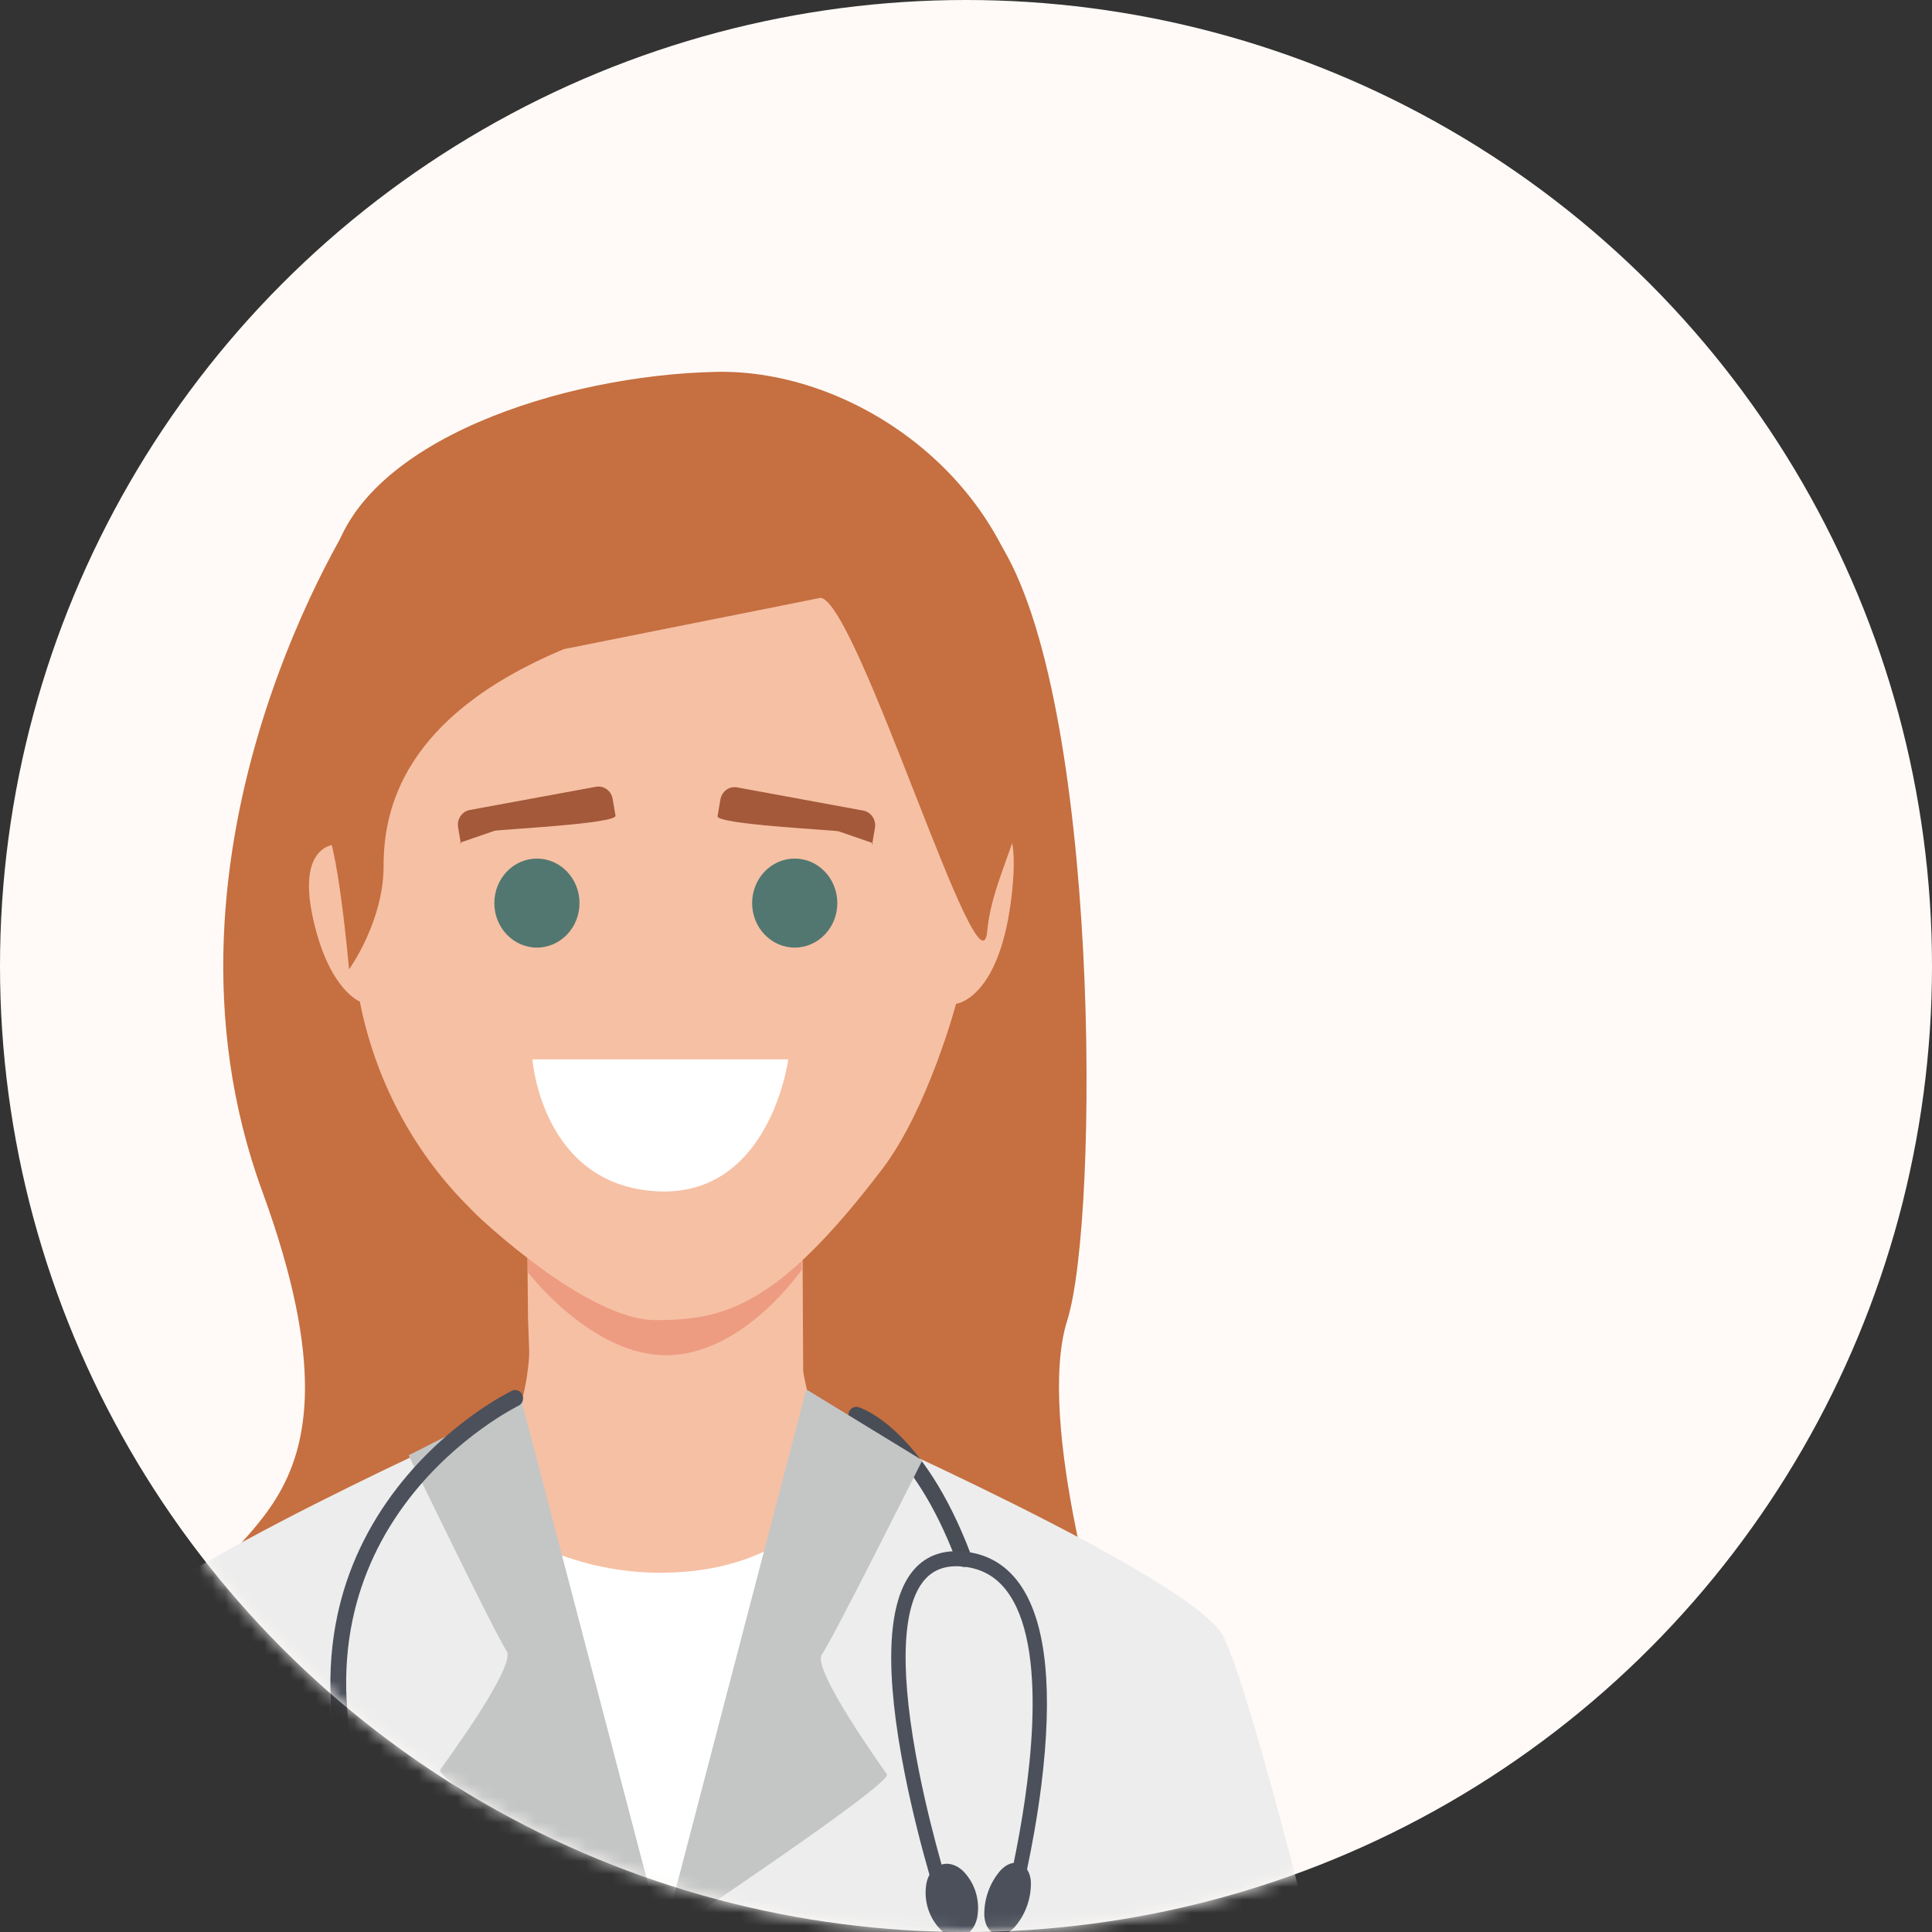 <svg width="150" height="150" viewBox="0 0 150 150" fill="none" xmlns="http://www.w3.org/2000/svg">
<rect x="0" y="0" width="150" height="150" fill="#333333" stroke="none"/>
<circle cx="75" cy="75" r="75" fill="#FFFAF7"/>
<mask id="mask0" style="mask-type:alpha" maskUnits="userSpaceOnUse" x="0" y="0" width="150" height="150">
<circle cx="75" cy="75" r="75" fill="#FFFAF7"/>
</mask>
<g mask="url(#mask0)">
<path d="M27.752 39.572C27.752 39.572 10.534 65.633 20.367 92.508C30.2 119.383 14.948 117.987 15.505 126.363C16.062 134.74 86.016 128.545 86.016 128.545C86.016 128.545 80.348 110.452 82.861 102.513C85.374 94.574 85.422 54.115 77.517 42.015C69.613 29.916 27.752 39.572 27.752 39.572Z" fill="#C66F40"/>
<path d="M41.112 104.145C41.112 104.145 41.334 112.289 36.325 113.918C31.315 115.547 35.434 125.319 49.462 126.715C63.49 128.111 69.39 116.477 66.607 114.732C63.824 112.987 62.873 109.25 62.376 106.588C61.88 103.926 41.112 104.145 41.112 104.145Z" fill="#F6C0A4"/>
<path d="M40.885 90.881L40.996 102.399L41.441 114.615C41.441 114.615 50.905 121.146 61.873 114.416L62.372 108.798L62.261 87.973L40.885 90.881Z" fill="#F6C0A4"/>
<path d="M40.885 93.905L40.996 98.791C40.996 98.791 46.035 105.401 51.952 105.218C57.87 105.035 62.261 98.558 62.261 98.558L62.149 92.625L40.885 93.905Z" fill="#ED9C82"/>
<path d="M27.943 77.795L27.936 77.759C27.936 77.759 25.499 76.849 24.282 71.212C23.064 65.573 26.022 65.573 26.022 65.573C26.022 65.573 23.787 59.19 25.702 47.541C27.617 35.891 73.215 42.634 76.87 45.363C80.525 48.091 75.622 65.209 75.622 65.209C75.622 65.209 79.451 60.844 78.58 69.21C77.71 77.576 74.23 77.936 74.23 77.936C74.23 77.936 72.06 86.086 68.497 90.767C60.425 101.371 56.305 102.495 50.907 102.495C45.508 102.495 36.99 94.31 36.99 94.31L36.211 93.518C32.01 89.261 29.13 83.783 27.943 77.795Z" fill="#F6C0A4"/>
<path d="M67.796 65.47L65.102 64.54C64.5 64.429 55.603 63.996 55.71 63.366L55.933 62.074C55.984 61.771 56.149 61.501 56.39 61.324C56.632 61.147 56.931 61.077 57.222 61.131L67.028 62.935C67.319 62.989 67.577 63.161 67.746 63.414C67.916 63.666 67.982 63.979 67.931 64.283L67.708 65.573L67.796 65.47Z" fill="#A3593A"/>
<path d="M41.686 73.571C43.513 73.571 44.993 72.024 44.993 70.115C44.993 68.207 43.513 66.66 41.686 66.66C39.86 66.66 38.38 68.207 38.38 70.115C38.38 72.024 39.86 73.571 41.686 73.571Z" fill="#527770"/>
<path d="M61.702 73.571C63.528 73.571 65.009 72.024 65.009 70.115C65.009 68.207 63.528 66.66 61.702 66.66C59.876 66.66 58.395 68.207 58.395 70.115C58.395 72.024 59.876 73.571 61.702 73.571Z" fill="#527770"/>
<path d="M41.339 82.25H61.202C61.202 82.25 59.788 93.036 50.911 92.488C42.035 91.94 41.339 82.25 41.339 82.25Z" fill="white"/>
<path d="M63.718 46.415C66.591 46.791 76.107 78.126 76.646 72.309C77.185 66.492 81.791 62.331 80.078 49.697C78.366 37.063 66.273 28.639 55.585 28.872C43.684 29.131 28.232 34.172 25.86 43.415C23.41 52.955 24.035 63.309 25.113 64.054C26.19 64.798 27.1 75.26 27.1 75.26C27.1 75.26 29.781 71.559 29.781 67.244C29.781 62.929 31.215 55.649 43.784 50.395L63.718 46.415Z" fill="#C66F40"/>
<path d="M35.701 65.432L38.395 64.501C38.999 64.385 47.894 63.956 47.787 63.326L47.566 62.028C47.515 61.724 47.35 61.454 47.108 61.277C46.866 61.1 46.567 61.031 46.277 61.084L36.471 62.887C36.18 62.941 35.922 63.113 35.752 63.366C35.583 63.618 35.517 63.931 35.568 64.234L35.785 65.526L35.701 65.432Z" fill="#A3593A"/>
<path d="M71.151 150.578C71.297 149.482 71.597 146.739 71.756 141.884C71.792 140.746 71.819 139.489 71.837 138.114C71.867 135.619 71.496 132.655 70.94 129.654C70.671 128.216 70.361 126.769 70.03 125.36C69.541 123.275 69.009 121.274 68.509 119.512C67.424 115.686 66.493 112.984 66.493 112.984C66.34 113.418 66.154 113.838 65.936 114.241C64.751 116.443 63.032 118.282 60.953 119.573C60.423 119.906 59.874 120.205 59.309 120.469C57.45 121.338 55.148 121.961 52.313 122.082C49.37 122.221 46.428 121.775 43.643 120.769C43.128 120.581 42.634 120.381 42.16 120.168C38.007 118.307 35.508 115.679 34.844 114.92C34.724 114.784 34.664 114.709 34.664 114.709C34.664 114.873 34.656 115.039 34.653 115.208C34.633 116.228 34.634 117.333 34.653 118.504C34.653 118.663 34.659 118.824 34.662 118.986C34.738 122.537 34.974 126.634 35.275 130.687C35.386 132.249 35.515 133.806 35.644 135.323C35.755 136.65 35.873 137.944 35.989 139.187C36.485 144.517 36.969 148.872 37.152 150.479L71.151 150.578Z" fill="white"/>
<path d="M39 109.859C39 109.859 10.478 122.519 8.343 127.122C6.207 131.726 1.476 151.146 1.476 151.146L51.352 150.215L39 109.859Z" fill="#EDEDED"/>
<path d="M63.992 109.859C63.992 109.859 92.86 122.519 95.021 127.122C97.182 131.726 101.968 151.146 101.968 151.146L51.352 150.215L63.992 109.859Z" fill="#EDEDED"/>
<path d="M31.73 112.987L40.44 108.566L51.351 150.217C51.351 150.217 33.676 138.106 34.163 137.419C34.651 136.733 40.118 129.289 39.332 128.179C38.546 127.069 31.73 112.987 31.73 112.987Z" fill="#C4C6C6"/>
<path d="M74.847 121.656C74.723 121.656 74.603 121.617 74.502 121.545C74.4 121.472 74.321 121.37 74.276 121.25C70.785 111.962 66.347 110.492 66.303 110.478C66.15 110.429 66.022 110.319 65.945 110.172C65.869 110.025 65.851 109.853 65.894 109.692C65.938 109.531 66.04 109.394 66.179 109.311C66.318 109.228 66.482 109.205 66.637 109.247C66.841 109.306 71.674 110.828 75.415 120.782C75.452 120.879 75.465 120.984 75.454 121.088C75.443 121.191 75.408 121.291 75.351 121.377C75.295 121.463 75.22 121.533 75.132 121.582C75.043 121.631 74.945 121.656 74.845 121.656H74.847Z" fill="#494D56"/>
<path d="M71.61 113.379L62.599 107.871L51.508 150.328C51.508 150.328 69.338 138.461 68.859 137.763C68.38 137.065 63.011 129.549 63.81 128.455C64.609 127.362 71.61 113.379 71.61 113.379Z" fill="#C4C6C6"/>
<path d="M79.333 123.223C78.27 121.594 76.778 120.664 74.898 120.468C73.117 120.283 71.718 120.84 70.748 122.126C68.861 124.626 68.691 129.866 70.243 137.7C70.839 140.702 71.579 143.533 72.163 145.557C72.062 145.746 71.987 145.949 71.94 146.159C71.811 146.824 71.847 147.513 72.044 148.159C72.242 148.806 72.594 149.389 73.068 149.854C73.406 150.18 73.845 150.368 74.305 150.383C74.456 150.384 74.606 150.36 74.75 150.312C75.292 150.131 75.698 149.625 75.863 148.923C75.992 148.258 75.956 147.569 75.759 146.923C75.561 146.276 75.209 145.693 74.735 145.228C74.225 144.769 73.633 144.6 73.102 144.763C72.553 142.808 71.883 140.213 71.339 137.47C69.877 130.093 69.977 125.039 71.628 122.852C72.357 121.885 73.393 121.486 74.794 121.632C76.353 121.793 77.538 122.53 78.418 123.883C81.461 128.554 79.866 139.039 78.702 144.636C78.421 144.667 78.072 144.813 77.69 145.208C76.855 146.159 76.4 147.408 76.42 148.699C76.481 149.69 76.96 150.025 77.24 150.135C77.365 150.185 77.498 150.21 77.631 150.21C77.932 150.21 78.328 150.087 78.768 149.628C79.604 148.678 80.059 147.429 80.039 146.138C80.031 145.78 79.927 145.432 79.74 145.133C80.112 143.367 80.537 141.084 80.844 138.641C81.756 131.35 81.251 126.163 79.333 123.223Z" fill="#4B505B"/>
<path d="M40.555 108.294C40.522 108.218 40.474 108.149 40.415 108.092C40.356 108.035 40.287 107.99 40.212 107.961C40.136 107.932 40.056 107.919 39.976 107.922C39.896 107.926 39.817 107.946 39.744 107.981C39.544 108.077 34.818 110.391 30.86 115.484C28.532 118.487 26.956 121.825 26.194 125.421C25.295 129.639 25.515 134.202 26.846 138.998C25.903 139.461 25.157 140.272 24.75 141.274C24.344 142.276 24.306 143.4 24.643 144.43C24.98 145.46 25.669 146.324 26.578 146.856C27.488 147.388 28.552 147.551 29.569 147.313C30.586 147.076 31.483 146.454 32.088 145.568C32.694 144.682 32.965 143.594 32.85 142.512C32.736 141.43 32.243 140.43 31.467 139.704C30.69 138.978 29.685 138.577 28.643 138.578C28.433 138.578 28.224 138.595 28.017 138.627C26.751 134.057 26.536 129.722 27.381 125.729C28.098 122.337 29.579 119.174 31.781 116.33C35.554 111.455 40.201 109.169 40.256 109.142C40.329 109.107 40.395 109.057 40.449 108.996C40.504 108.934 40.546 108.862 40.574 108.783C40.602 108.704 40.614 108.621 40.611 108.537C40.608 108.453 40.589 108.37 40.555 108.294Z" fill="#4B505B"/>
</g>
</svg>
